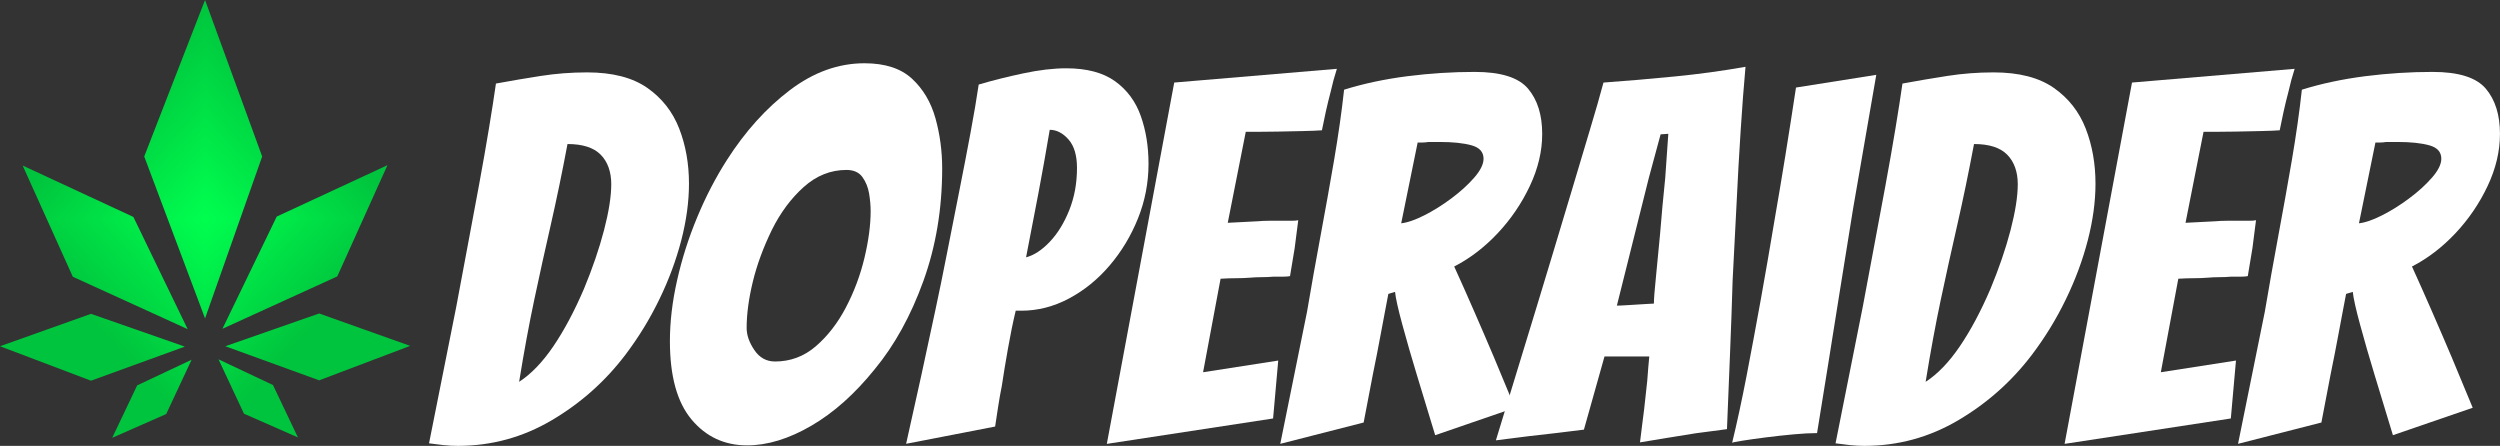 <svg width="157" height="28" viewBox="0 0 157 28" fill="none" xmlns="http://www.w3.org/2000/svg">
<rect x="0" y="0" width="157" height="28" fill="#333333" stroke="none"/>
<g clip-path="url(#clip0_412_1677)">
<g clip-path="url(#paint0_diamond_412_1677_clip_path)" data-figma-skip-parse="true"><g transform="matrix(0 0.014 -0.013 0 12.879 13.747)"><rect x="0" y="0" width="1072.74" height="1077.65" fill="url(#paint0_diamond_412_1677)" opacity="1" shape-rendering="crispEdges"/><rect x="0" y="0" width="1072.74" height="1077.65" transform="scale(1 -1)" fill="url(#paint0_diamond_412_1677)" opacity="1" shape-rendering="crispEdges"/><rect x="0" y="0" width="1072.74" height="1077.65" transform="scale(-1 1)" fill="url(#paint0_diamond_412_1677)" opacity="1" shape-rendering="crispEdges"/><rect x="0" y="0" width="1072.74" height="1077.65" transform="scale(-1)" fill="url(#paint0_diamond_412_1677)" opacity="1" shape-rendering="crispEdges"/></g></g><path d="M16.465 9.826L12.877 19.995L9.057 9.826L12.877 0L16.465 9.826ZM1.423 10.396L4.573 17.381L11.786 20.671L8.377 13.624L1.423 10.396ZM0 21.744L5.714 23.908L11.607 21.767L5.714 19.709L0 21.744ZM7.048 27.493L10.437 26.002L12.033 22.59L8.614 24.202L7.048 27.493ZM17.378 13.601L13.969 20.648L21.182 17.358L24.332 10.373L17.376 13.601H17.378ZM20.043 19.686L14.15 21.744L20.043 23.885L25.757 21.721L20.043 19.686ZM17.143 24.179L13.724 22.567L15.32 25.979L18.709 27.47L17.143 24.179Z" data-figma-gradient-fill="{&#34;type&#34;:&#34;GRADIENT_DIAMOND&#34;,&#34;stops&#34;:[{&#34;color&#34;:{&#34;r&#34;:0.0,&#34;g&#34;:1.0,&#34;b&#34;:0.3109755814075470,&#34;a&#34;:1.0},&#34;position&#34;:0.0},{&#34;color&#34;:{&#34;r&#34;:0.0,&#34;g&#34;:0.76893031597137451,&#34;b&#34;:0.23911881446838379,&#34;a&#34;:1.0},&#34;position&#34;:1.0}],&#34;stopsVar&#34;:[{&#34;color&#34;:{&#34;r&#34;:0.0,&#34;g&#34;:1.0,&#34;b&#34;:0.3109755814075470,&#34;a&#34;:1.0},&#34;position&#34;:0.0},{&#34;color&#34;:{&#34;r&#34;:0.0,&#34;g&#34;:0.76893031597137451,&#34;b&#34;:0.23911881446838379,&#34;a&#34;:1.0},&#34;position&#34;:1.0}],&#34;transform&#34;:{&#34;m00&#34;:1.5771739713589679e-15,&#34;m01&#34;:-25.757204055786133,&#34;m02&#34;:25.757204055786133,&#34;m10&#34;:27.493349075317383,&#34;m11&#34;:1.6834822178326582e-15,&#34;m12&#34;:-1.6834822178326582e-15},&#34;opacity&#34;:1.0,&#34;blendMode&#34;:&#34;NORMAL&#34;,&#34;visible&#34;:true}"/>
<path d="M28.754 28C28.453 28 28.152 27.985 27.849 27.952C27.547 27.919 27.246 27.883 26.943 27.841L28.655 19.256C28.871 18.086 29.102 16.846 29.351 15.539C29.598 14.23 29.841 12.933 30.078 11.645C30.315 10.357 30.525 9.162 30.708 8.055C30.89 6.949 31.036 6.013 31.145 5.247C32.072 5.076 33.009 4.917 33.958 4.769C34.906 4.621 35.876 4.546 36.867 4.546C38.461 4.546 39.722 4.871 40.65 5.519C41.577 6.168 42.243 7.02 42.653 8.072C43.062 9.125 43.268 10.279 43.268 11.534C43.268 12.662 43.106 13.848 42.784 15.092C42.461 16.337 42.002 17.572 41.409 18.794C40.817 20.018 40.111 21.172 39.293 22.256C38.022 23.937 36.474 25.315 34.655 26.388C32.834 27.463 30.869 28 28.756 28H28.754ZM32.601 23.979C33.355 23.49 34.072 22.745 34.751 21.746C35.429 20.746 36.07 19.544 36.673 18.14C37.211 16.842 37.631 15.614 37.934 14.453C38.236 13.294 38.387 12.33 38.387 11.565C38.387 10.799 38.166 10.16 37.724 9.715C37.283 9.267 36.587 9.045 35.639 9.045C35.295 10.876 34.943 12.566 34.589 14.119C34.233 15.672 33.889 17.236 33.555 18.809C33.221 20.385 32.904 22.106 32.601 23.979Z" fill="white"/>
<path d="M46.918 27.969C45.495 27.969 44.333 27.426 43.427 26.342C42.521 25.258 42.07 23.619 42.07 21.427C42.07 20.214 42.22 18.938 42.523 17.598C42.824 16.259 43.244 14.938 43.785 13.641C44.323 12.344 44.949 11.142 45.658 10.035C46.801 8.248 48.115 6.792 49.602 5.663C51.089 4.535 52.651 3.973 54.288 3.973C55.581 3.973 56.578 4.297 57.277 4.946C57.977 5.594 58.467 6.425 58.749 7.435C59.029 8.446 59.169 9.494 59.169 10.578C59.169 13.11 58.776 15.466 57.989 17.646C57.202 19.826 56.183 21.673 54.935 23.183C53.685 24.736 52.354 25.922 50.943 26.741C49.532 27.561 48.191 27.969 46.92 27.969H46.918ZM48.663 22.703C49.633 22.703 50.49 22.385 51.233 21.746C51.975 21.107 52.607 20.293 53.124 19.305C53.641 18.316 54.029 17.278 54.288 16.194C54.547 15.109 54.677 14.13 54.677 13.257C54.677 12.918 54.644 12.551 54.58 12.156C54.515 11.762 54.373 11.417 54.16 11.119C53.944 10.822 53.61 10.672 53.159 10.672C52.167 10.672 51.273 11.029 50.477 11.741C49.68 12.455 49.011 13.353 48.473 14.438C47.934 15.545 47.536 16.629 47.277 17.692C47.019 18.756 46.889 19.725 46.889 20.596C46.889 21.043 47.05 21.506 47.373 21.983C47.695 22.461 48.127 22.701 48.665 22.701L48.663 22.703Z" fill="white"/>
<path d="M56.904 27.873C57.551 25 58.166 22.193 58.747 19.448C58.984 18.343 59.227 17.157 59.474 15.89C59.721 14.626 59.975 13.344 60.234 12.044C60.492 10.747 60.729 9.519 60.945 8.358C61.161 7.199 61.334 6.183 61.462 5.31C62.323 5.055 63.256 4.821 64.257 4.608C65.26 4.395 66.158 4.289 66.957 4.289C68.249 4.289 69.273 4.56 70.028 5.103C70.782 5.646 71.32 6.375 71.643 7.289C71.966 8.204 72.127 9.204 72.127 10.288C72.127 11.48 71.905 12.624 71.464 13.72C71.023 14.816 70.43 15.8 69.686 16.671C68.943 17.545 68.09 18.235 67.132 18.746C66.173 19.256 65.176 19.512 64.142 19.512H63.787C63.614 20.235 63.452 21.022 63.303 21.874C63.151 22.726 63.023 23.513 62.914 24.235C62.828 24.661 62.753 25.087 62.688 25.511C62.624 25.937 62.558 26.363 62.494 26.787L56.902 27.871L56.904 27.873ZM64.436 16.161C64.931 16.032 65.427 15.71 65.923 15.188C66.418 14.668 66.828 14.002 67.151 13.194C67.474 12.386 67.635 11.503 67.635 10.546C67.635 9.759 67.458 9.162 67.103 8.759C66.747 8.356 66.354 8.152 65.923 8.152C65.686 9.557 65.448 10.887 65.211 12.142C64.974 13.397 64.716 14.739 64.436 16.163V16.161Z" fill="white"/>
<path d="M69.509 27.873L73.742 5.184L83.956 4.322C83.804 4.79 83.676 5.268 83.567 5.757C83.458 6.162 83.357 6.583 83.26 7.018C83.163 7.454 83.083 7.843 83.017 8.183C82.737 8.204 82.339 8.22 81.822 8.231C81.305 8.243 80.776 8.252 80.238 8.264C79.699 8.275 79.237 8.279 78.848 8.279H78.234L77.103 13.992L78.976 13.896C79.213 13.875 79.456 13.864 79.703 13.864H81.077C81.272 13.864 81.421 13.854 81.53 13.831C81.487 14.129 81.448 14.422 81.417 14.708C81.384 14.996 81.347 15.288 81.305 15.585L81.013 17.341C80.904 17.362 80.764 17.374 80.593 17.374H79.979C79.742 17.395 79.495 17.406 79.237 17.406C78.978 17.406 78.729 17.418 78.494 17.439C78.214 17.46 77.923 17.472 77.621 17.472C77.32 17.472 76.996 17.483 76.652 17.504L75.553 23.377L80.273 22.642L79.95 26.28L69.511 27.875L69.509 27.873Z" fill="white"/>
<path d="M80.401 27.873L82.082 19.577C82.341 18.046 82.621 16.47 82.922 14.854C83.223 13.238 83.509 11.641 83.779 10.068C84.047 8.494 84.259 7.014 84.409 5.633C85.637 5.249 86.963 4.969 88.383 4.786C89.806 4.606 91.217 4.516 92.617 4.516C94.253 4.516 95.369 4.867 95.962 5.569C96.555 6.272 96.85 7.218 96.85 8.41C96.85 9.494 96.591 10.586 96.074 11.68C95.557 12.776 94.883 13.766 94.055 14.647C93.225 15.53 92.315 16.226 91.324 16.737C91.713 17.589 92.127 18.52 92.568 19.529C93.009 20.54 93.425 21.502 93.812 22.417C94.028 22.949 94.249 23.48 94.475 24.012C94.7 24.544 94.922 25.075 95.138 25.607L90.129 27.33L88.965 23.5C88.642 22.436 88.345 21.41 88.076 20.419C87.806 19.431 87.651 18.733 87.608 18.329L87.188 18.458C87.124 18.798 87.054 19.166 86.978 19.56C86.902 19.953 86.821 20.385 86.735 20.853C86.65 21.322 86.562 21.774 86.477 22.21C86.391 22.646 86.304 23.078 86.218 23.502L85.637 26.534L80.401 27.873ZM87.997 14.023C88.385 13.981 88.864 13.816 89.435 13.528C90.006 13.24 90.578 12.885 91.147 12.459C91.719 12.033 92.197 11.597 92.586 11.15C92.974 10.703 93.167 10.309 93.167 9.97C93.167 9.544 92.914 9.264 92.407 9.124C91.9 8.985 91.237 8.916 90.418 8.916H89.707C89.577 8.937 89.458 8.949 89.351 8.949H89.029L87.995 14.023H87.997Z" fill="white"/>
<path d="M102.992 27.777C103.035 27.417 103.077 27.065 103.122 26.724C103.165 26.384 103.208 26.043 103.252 25.703L103.447 23.916C103.468 23.619 103.489 23.342 103.511 23.087C103.532 22.832 103.554 22.598 103.575 22.385H100.763L99.47 26.981C98.996 27.044 98.436 27.113 97.789 27.188C97.141 27.263 96.539 27.332 95.979 27.395C95.635 27.438 95.295 27.48 94.961 27.524C94.626 27.566 94.288 27.608 93.942 27.653L96.496 19.291C96.797 18.291 97.144 17.153 97.53 15.877C97.919 14.601 98.312 13.292 98.71 11.952C99.109 10.613 99.486 9.352 99.841 8.17C100.197 6.989 100.483 5.995 100.698 5.185C102.164 5.08 103.657 4.951 105.175 4.802C106.695 4.654 108.176 4.45 109.618 4.195C109.509 5.387 109.408 6.732 109.311 8.233C109.213 9.734 109.128 11.281 109.052 12.875C108.976 14.47 108.895 16.046 108.809 17.598C108.766 19.067 108.712 20.583 108.648 22.147C108.584 23.711 108.518 25.311 108.454 26.95C108.131 26.992 107.806 27.035 107.484 27.079C107.161 27.121 106.836 27.163 106.514 27.206C105.975 27.292 105.383 27.386 104.735 27.493C104.088 27.601 103.507 27.695 102.99 27.781L102.992 27.777ZM101.538 19.193C101.668 19.193 101.909 19.184 102.265 19.16C102.621 19.139 102.961 19.118 103.283 19.097C103.606 19.076 103.8 19.065 103.865 19.065C103.865 18.788 103.907 18.224 103.995 17.374C104.08 16.524 104.168 15.629 104.253 14.693C104.296 14.14 104.345 13.57 104.399 12.985C104.454 12.399 104.512 11.799 104.576 11.181L104.77 8.404L104.286 8.436L103.544 11.181L101.54 19.191L101.538 19.193Z" fill="white"/>
<path d="M108.778 27.808C109.079 26.574 109.381 25.175 109.684 23.611C109.985 22.047 110.286 20.425 110.59 18.744C110.891 17.063 111.171 15.447 111.429 13.893C111.666 12.532 111.898 11.148 112.125 9.743C112.352 8.339 112.572 6.924 112.788 5.498L117.83 4.7L116.376 13.092C116.053 15.071 115.767 16.848 115.519 18.422C115.27 19.997 115.035 21.485 114.807 22.889C114.582 24.294 114.349 25.73 114.111 27.198C113.701 27.198 113.206 27.225 112.625 27.278C112.043 27.332 111.46 27.395 110.879 27.47C110.298 27.545 109.806 27.614 109.408 27.678C109.009 27.741 108.799 27.785 108.778 27.806V27.808Z" fill="white"/>
<path d="M117.083 28C116.782 28 116.481 27.985 116.178 27.952C115.876 27.919 115.575 27.883 115.272 27.841L116.984 19.256C117.2 18.086 117.431 16.846 117.68 15.539C117.927 14.23 118.17 12.933 118.407 11.645C118.644 10.357 118.854 9.162 119.037 8.055C119.219 6.949 119.365 6.013 119.474 5.247C120.401 5.076 121.338 4.917 122.286 4.769C123.235 4.621 124.205 4.546 125.196 4.546C126.79 4.546 128.051 4.871 128.978 5.519C129.906 6.168 130.572 7.02 130.982 8.072C131.391 9.125 131.597 10.279 131.597 11.534C131.597 12.662 131.435 13.848 131.113 15.092C130.79 16.337 130.331 17.572 129.738 18.794C129.146 20.018 128.44 21.172 127.622 22.256C126.351 23.937 124.803 25.315 122.984 26.388C121.163 27.463 119.198 28 117.085 28H117.083ZM120.93 23.979C121.684 23.49 122.401 22.745 123.079 21.746C123.758 20.746 124.399 19.544 125.002 18.14C125.54 16.842 125.96 15.614 126.263 14.453C126.564 13.294 126.716 12.33 126.716 11.565C126.716 10.799 126.494 10.16 126.053 9.715C125.612 9.267 124.916 9.045 123.968 9.045C123.624 10.876 123.272 12.566 122.918 14.119C122.562 15.672 122.218 17.236 121.884 18.809C121.55 20.385 121.233 22.106 120.93 23.979Z" fill="white"/>
<path d="M129.657 27.873L133.89 5.184L144.104 4.322C143.952 4.79 143.824 5.268 143.715 5.757C143.606 6.162 143.505 6.583 143.408 7.018C143.311 7.454 143.231 7.843 143.165 8.183C142.885 8.204 142.487 8.22 141.97 8.231C141.453 8.243 140.924 8.252 140.386 8.264C139.847 8.275 139.383 8.279 138.996 8.279H138.382L137.251 13.992L139.124 13.896C139.361 13.875 139.604 13.864 139.851 13.864H141.225C141.42 13.864 141.569 13.854 141.678 13.831C141.635 14.129 141.597 14.422 141.565 14.708C141.534 14.994 141.495 15.288 141.453 15.585L141.161 17.341C141.052 17.362 140.912 17.374 140.741 17.374H140.127C139.89 17.395 139.643 17.406 139.383 17.406C139.122 17.406 138.875 17.418 138.64 17.439C138.36 17.46 138.069 17.472 137.768 17.472C137.466 17.472 137.144 17.483 136.798 17.504L135.7 23.377L140.419 22.642L140.096 26.28L129.657 27.875V27.873Z" fill="white"/>
<path d="M140.549 27.873L142.23 19.577C142.489 18.046 142.769 16.47 143.07 14.854C143.371 13.238 143.657 11.641 143.927 10.068C144.195 8.494 144.407 7.014 144.557 5.633C145.785 5.249 147.111 4.969 148.532 4.786C149.954 4.606 151.365 4.516 152.765 4.516C154.401 4.516 155.517 4.867 156.11 5.569C156.703 6.272 156.998 7.218 156.998 8.41C156.998 9.494 156.74 10.586 156.223 11.68C155.706 12.776 155.031 13.766 154.203 14.647C153.373 15.53 152.463 16.226 151.472 16.737C151.861 17.589 152.275 18.52 152.716 19.529C153.157 20.54 153.573 21.502 153.96 22.417C154.176 22.949 154.397 23.48 154.623 24.012C154.848 24.544 155.07 25.075 155.286 25.607L150.275 27.33L149.111 23.5C148.788 22.436 148.491 21.41 148.222 20.419C147.952 19.431 147.797 18.733 147.754 18.329L147.334 18.458C147.27 18.798 147.2 19.166 147.124 19.56C147.049 19.953 146.967 20.385 146.881 20.853C146.796 21.322 146.708 21.774 146.623 22.21C146.537 22.646 146.45 23.078 146.364 23.502L145.783 26.534L140.547 27.873H140.549ZM148.145 14.023C148.533 13.981 149.012 13.816 149.583 13.528C150.154 13.24 150.726 12.885 151.295 12.459C151.867 12.033 152.345 11.597 152.734 11.15C153.122 10.703 153.315 10.309 153.315 9.97C153.315 9.544 153.062 9.264 152.555 9.124C152.048 8.985 151.387 8.916 150.566 8.916H149.855C149.725 8.937 149.606 8.949 149.499 8.949H149.177L148.143 14.023H148.145Z" fill="white"/>
</g>
<defs>
<clipPath id="paint0_diamond_412_1677_clip_path"><path d="M16.465 9.826L12.877 19.995L9.057 9.826L12.877 0L16.465 9.826ZM1.423 10.396L4.573 17.381L11.786 20.671L8.377 13.624L1.423 10.396ZM0 21.744L5.714 23.908L11.607 21.767L5.714 19.709L0 21.744ZM7.048 27.493L10.437 26.002L12.033 22.59L8.614 24.202L7.048 27.493ZM17.378 13.601L13.969 20.648L21.182 17.358L24.332 10.373L17.376 13.601H17.378ZM20.043 19.686L14.15 21.744L20.043 23.885L25.757 21.721L20.043 19.686ZM17.143 24.179L13.724 22.567L15.32 25.979L18.709 27.47L17.143 24.179Z"/></clipPath><linearGradient id="paint0_diamond_412_1677" x1="0" y1="0" x2="500" y2="500" gradientUnits="userSpaceOnUse">
<stop stop-color="#00FF4F"/>
<stop offset="1" stop-color="#00C43D"/>
</linearGradient>
<clipPath id="clip0_412_1677">
<rect width="157" height="28" fill="white"/>
</clipPath>
</defs>
</svg>
